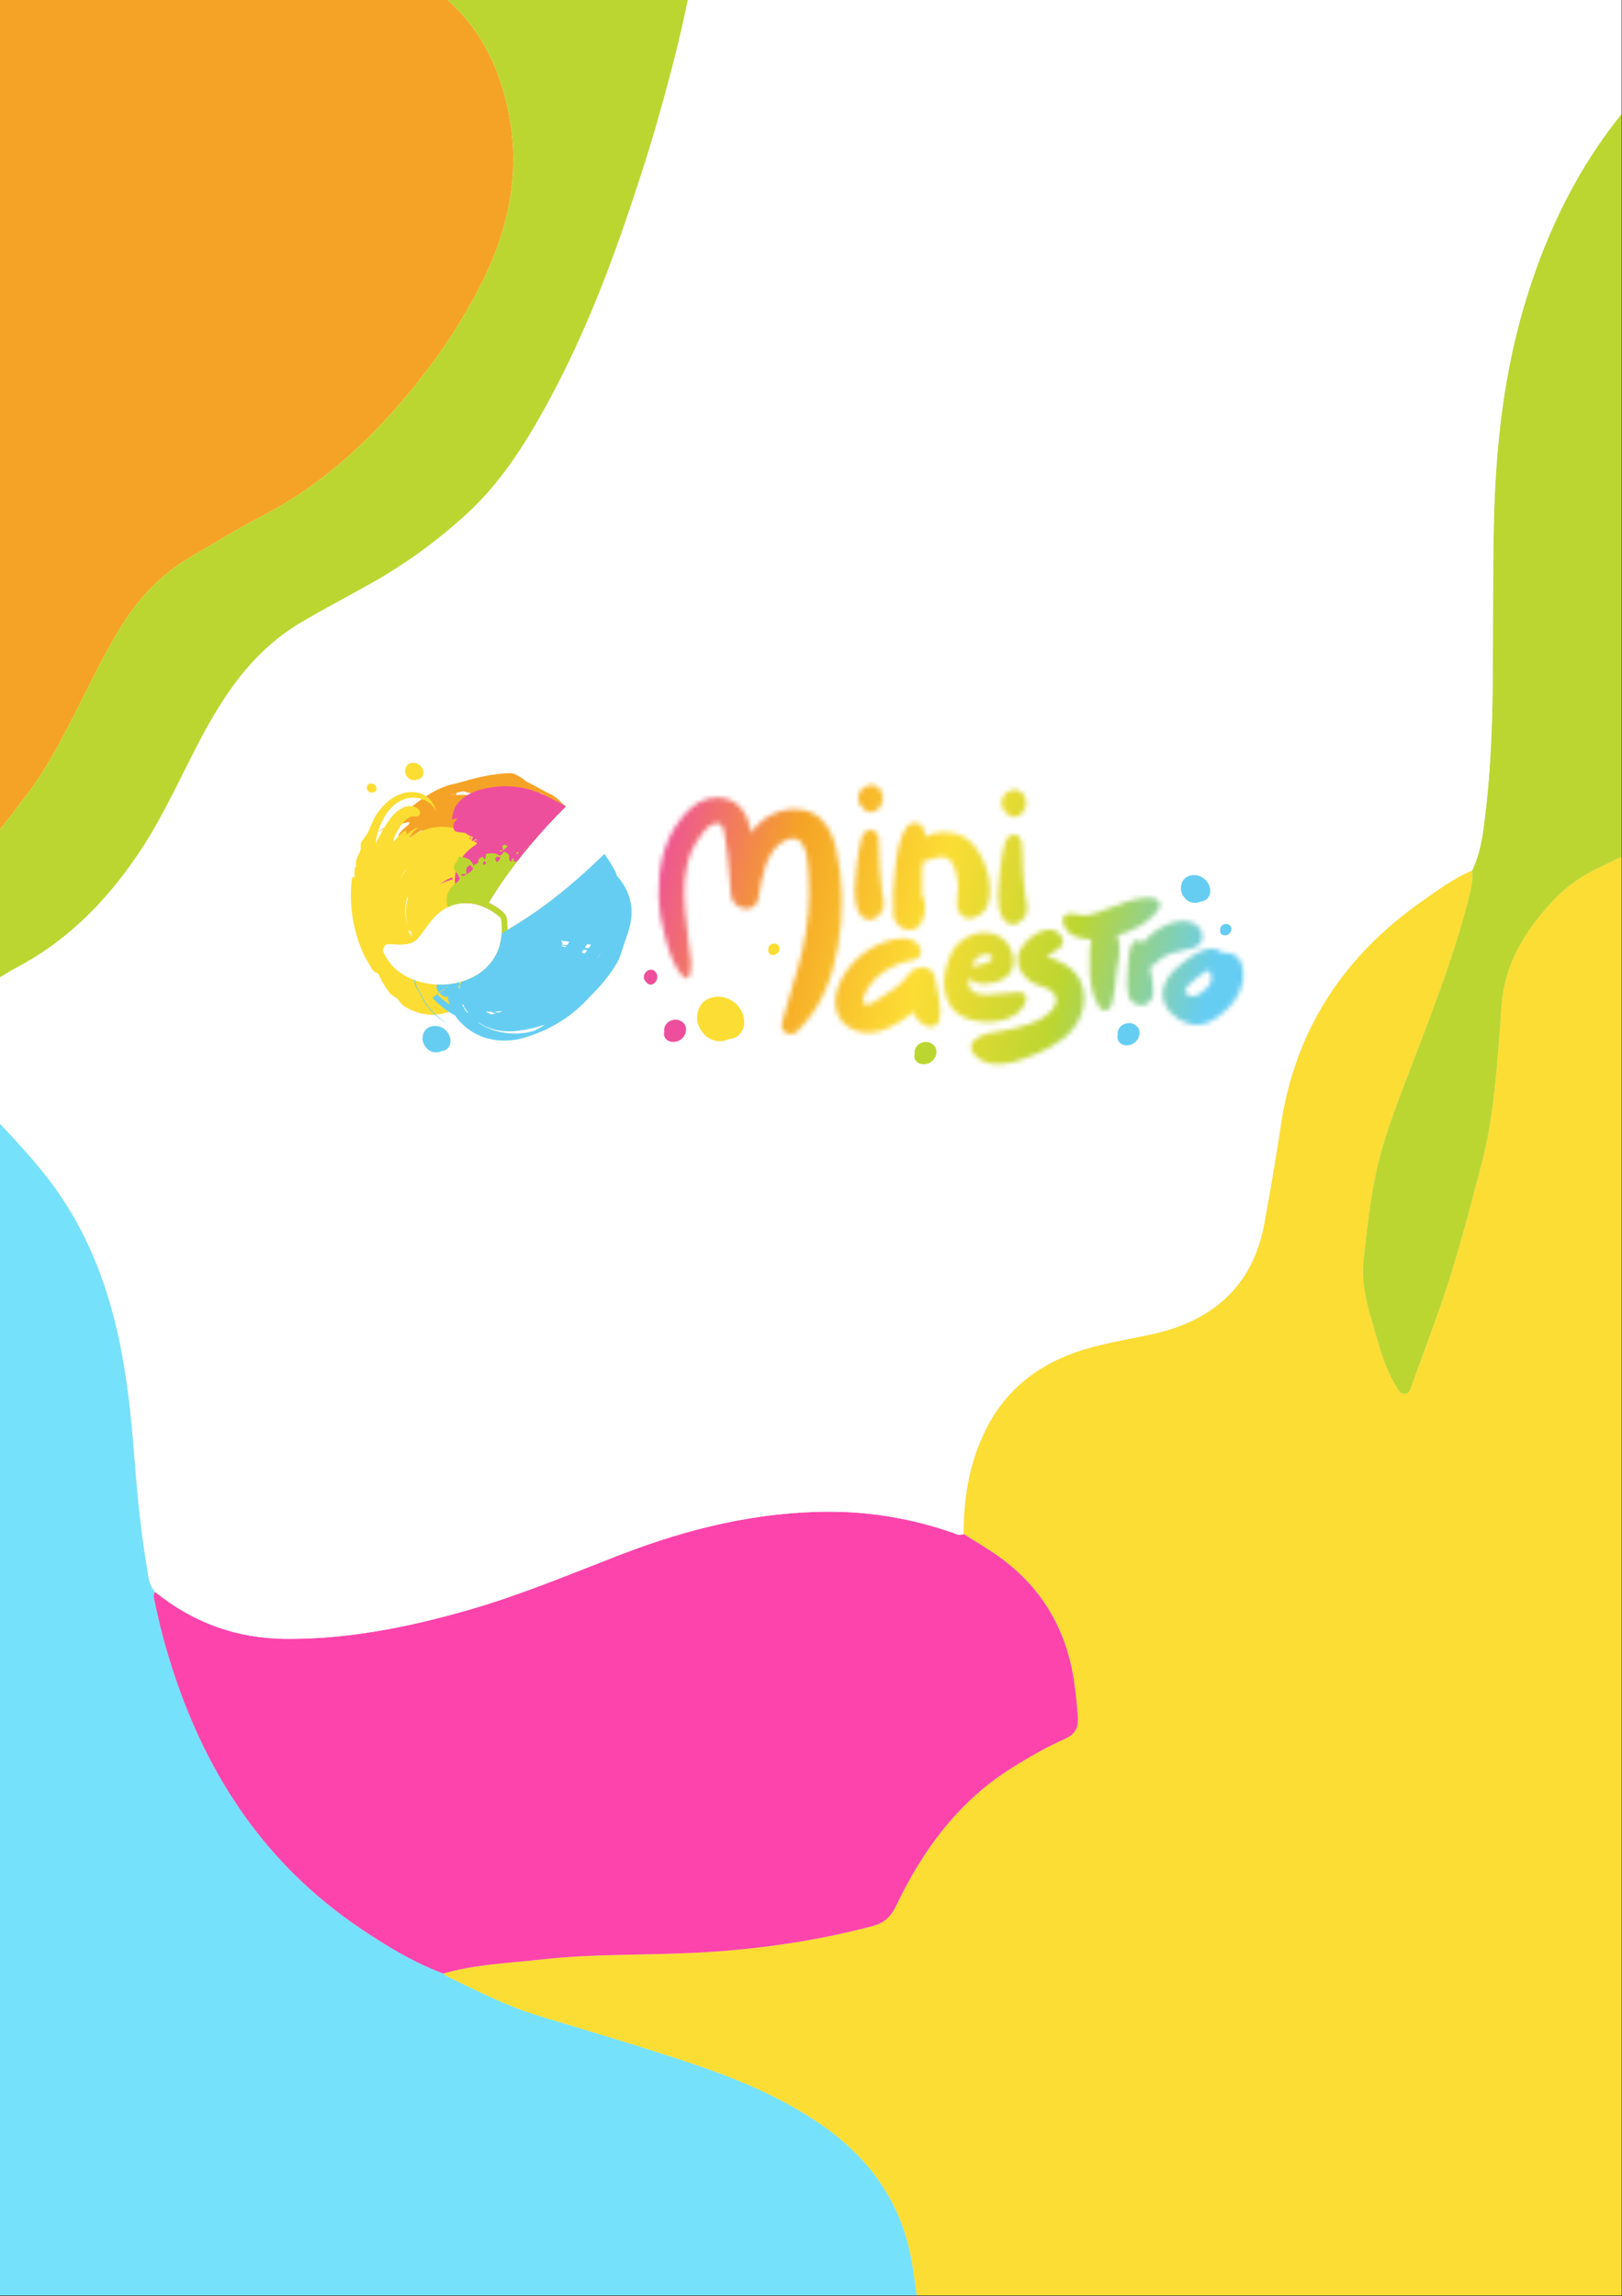 <svg width="342" height="484" viewBox="0 0 342 484" fill="none" xmlns="http://www.w3.org/2000/svg">
<rect x="0" y="0" width="342" height="484" fill="#333333" stroke="none"/>
<g clip-path="url(#clip0_808_849)">
<path d="M341.891 -0.13H-0.109V483.87H341.891V-0.13Z" fill="#EDEDED"/>
<path d="M341.891 180.64V483.87H193.281C193.041 482 192.741 480.13 192.471 478.25C190.571 464.9 183.591 454.94 172.601 447.51C164.271 441.88 155.071 438.09 145.611 434.92C135.041 431.38 124.351 428.22 113.681 424.98C106.861 422.92 100.431 419.63 93.991 416.5C93.791 416.4 93.641 416.18 93.471 416.02C100.211 414.07 107.201 413.84 114.111 413.06C124.871 411.85 135.701 412.18 146.501 411.65C159.131 411.02 171.571 409.28 183.821 406.06C186.441 405.37 187.801 404.11 188.951 401.72C194.591 389.94 202.121 379.68 213.421 372.62C216.991 370.4 220.631 368.29 224.481 366.58C226.481 365.7 227.401 364.44 227.261 362.15C227.121 359.62 226.841 357.13 226.491 354.64C224.861 343.2 219.371 334.14 209.831 327.59C207.661 326.1 205.391 324.77 203.161 323.36C203.161 315.71 204.381 308.31 207.821 301.4C212.461 292.07 220.261 286.68 230.081 284.03C234.351 282.87 238.741 282.16 243.081 281.21C244.361 280.93 245.641 280.58 246.891 280.18C257.831 276.68 264.461 269.31 266.551 258.01C267.841 251.06 269.021 244.08 270.071 237.09C273.101 216.93 283.421 201.43 299.971 189.86C303.301 187.53 306.571 185.07 310.381 183.51C310.551 184.83 310.441 186.11 310.131 187.42C307.881 197.14 304.481 206.47 301.011 215.79C297.921 224.1 294.471 232.27 291.831 240.75C289.291 248.91 288.431 257.36 287.501 265.78C286.911 271.12 288.621 276.22 290.071 281.27C291.161 285.05 292.261 288.87 294.401 292.26C294.841 292.95 295.131 293.88 296.161 293.83C297.221 293.77 297.371 292.85 297.661 292.05C299.771 286.19 301.971 280.36 304.011 274.47C307.301 264.97 309.791 255.23 312.351 245.5C314.851 236.05 315.511 226.43 316.281 216.8C316.501 214.06 316.521 211.32 317.031 208.59C318.431 201.11 322.581 195.11 327.581 189.73C330.411 186.69 334.021 184.31 337.841 182.57C339.181 181.96 340.511 181.22 341.891 180.64Z" fill="#FCDD34"/>
<path d="M193.281 483.87H-0.109V236.76C3.291 240.36 6.651 244 9.731 247.92C18.491 259.05 23.211 271.83 25.751 285.57C27.241 293.6 27.941 301.72 28.561 309.85C29.091 316.67 29.841 323.46 30.951 330.2C31.251 332.05 31.331 334.05 32.711 335.58C32.211 336.25 32.471 336.93 32.621 337.64C33.661 342.69 34.991 347.66 36.601 352.56C43.891 374.74 56.291 393.21 75.861 406.42C81.411 410.17 87.141 413.66 93.471 416.02C93.641 416.18 93.791 416.4 93.991 416.5C100.431 419.63 106.861 422.92 113.681 424.98C124.351 428.22 135.041 431.38 145.611 434.92C155.071 438.09 164.271 441.88 172.601 447.51C183.591 454.94 190.571 464.9 192.471 478.25C192.741 480.13 193.041 482 193.281 483.87Z" fill="#76E1FB"/>
<path d="M341.89 24.05V180.64C340.51 181.22 339.18 181.96 337.84 182.57C334.02 184.31 330.41 186.69 327.58 189.73C322.58 195.11 318.43 201.11 317.03 208.59C316.52 211.32 316.5 214.06 316.28 216.8C315.51 226.43 314.85 236.05 312.35 245.5C309.79 255.23 307.3 264.97 304.01 274.47C301.97 280.36 299.77 286.19 297.66 292.05C297.37 292.85 297.22 293.77 296.16 293.83C295.13 293.88 294.84 292.95 294.4 292.26C292.26 288.87 291.16 285.05 290.07 281.27C288.62 276.22 286.91 271.12 287.5 265.78C288.43 257.36 289.29 248.91 291.83 240.75C294.47 232.27 297.92 224.1 301.01 215.79C304.48 206.47 307.88 197.14 310.13 187.42C310.44 186.11 310.55 184.83 310.38 183.51C312.32 179.55 312.76 175.2 313.26 170.95C314.33 161.77 314.66 152.52 314.75 143.27C314.85 132.22 314.73 121.16 314.98 110.11C315.36 93.86 317.13 77.78 322.06 62.18C326.45 48.24 332.74 35.36 341.89 24.05Z" fill="#BCD631"/>
<path d="M224.481 366.58C220.631 368.29 216.991 370.4 213.421 372.62C202.121 379.68 194.591 389.94 188.951 401.72C187.801 404.11 186.441 405.37 183.821 406.06C171.571 409.28 159.131 411.02 146.501 411.65C135.701 412.18 124.871 411.85 114.111 413.06C107.201 413.84 100.211 414.07 93.471 416.02C87.141 413.66 81.411 410.17 75.861 406.42C56.291 393.21 43.891 374.74 36.601 352.56C34.991 347.66 33.661 342.69 32.621 337.64C32.471 336.93 32.211 336.25 32.711 335.58C40.741 342.07 49.911 345.4 60.241 345.47C73.561 345.57 86.451 342.94 99.161 339.27C110.001 336.13 120.381 331.76 130.891 327.7C145.201 322.18 159.911 318.6 175.371 318.67C184.081 318.71 192.541 320.23 200.761 323.06C201.541 323.33 202.291 323.84 203.161 323.36C205.391 324.77 207.661 326.1 209.831 327.59C219.371 334.14 224.861 343.2 226.491 354.64C226.841 357.13 227.121 359.62 227.261 362.15C227.401 364.44 226.481 365.7 224.481 366.58Z" fill="#FD44AC"/>
<path d="M341.891 -0.13V24.05C332.741 35.36 326.451 48.24 322.061 62.18C317.131 77.78 315.361 93.86 314.981 110.11C314.731 121.16 314.851 132.22 314.751 143.27C314.661 152.52 314.331 161.77 313.261 170.95C312.761 175.2 312.321 179.55 310.381 183.51C306.571 185.07 303.301 187.53 299.971 189.86C283.421 201.43 273.101 216.93 270.071 237.09C269.021 244.08 267.841 251.06 266.551 258.01C264.461 269.31 257.831 276.68 246.891 280.18C245.641 280.58 244.361 280.93 243.081 281.21C238.741 282.16 234.351 282.87 230.081 284.03C220.261 286.68 212.461 292.07 207.821 301.4C204.381 308.31 203.161 315.71 203.161 323.36C202.291 323.84 201.541 323.33 200.761 323.06C192.541 320.23 184.081 318.71 175.371 318.67C159.911 318.6 145.201 322.18 130.891 327.7C120.381 331.76 110.001 336.13 99.161 339.27C86.451 342.94 73.561 345.57 60.241 345.47C49.911 345.4 40.741 342.07 32.711 335.58C31.331 334.05 31.251 332.05 30.951 330.2C29.841 323.46 29.091 316.67 28.561 309.85C27.941 301.72 27.241 293.6 25.751 285.57C23.211 271.83 18.491 259.05 9.731 247.92C6.651 244 3.291 240.36 -0.109 236.76V-0.13H341.891Z" fill="white"/>
<g clip-path="url(#clip1_808_849)">
<path d="M163.582 198.951C163.206 198.824 162.715 198.938 162.413 199.184C162.106 199.429 161.94 199.824 162.005 200.197C161.922 200.504 161.997 200.815 162.246 201.048C162.496 201.284 162.86 201.346 163.188 201.298C163.872 201.192 164.375 200.618 164.371 199.92C164.371 199.434 164.016 199.096 163.587 198.951" fill="#FCDD34"/>
<mask id="mask0_808_849" style="mask-type:luminance" maskUnits="userSpaceOnUse" x="138" y="168" width="40" height="51">
<path d="M149.196 168.372C146.559 169.1 144.671 171.117 143.089 173.24C139.755 177.713 138.712 183.558 138.888 189.036C138.988 192.246 139.554 195.333 140.478 198.403C141.267 201.017 142.226 204.481 144.504 206.165C144.815 206.393 145.196 206.135 145.31 205.836C146.121 203.71 145.503 201.091 145.209 198.894C144.885 196.491 144.649 194.079 144.425 191.663C144.04 187.488 144.197 183.01 145.95 179.129C146.589 177.713 149.893 171.968 152.092 173.95C152.736 174.529 152.793 176.094 152.924 176.879C153.121 178.09 153.284 179.309 153.428 180.524C153.752 183.225 153.976 185.94 154.129 188.654C154.3 191.75 159.334 192.882 159.89 189.435C160.525 185.492 161.406 179.107 165.537 177.178C170.242 174.981 170.321 181.668 170.514 184.721C170.847 189.887 170.369 195.066 169.23 200.113C168.652 202.661 167.929 205.205 167.149 207.696C166.33 210.318 165.708 212.989 164.884 215.616C164.311 217.445 166.764 218.809 168.065 217.471C170.479 214.985 172.464 212.301 173.865 209.126C175.237 206.021 176.113 202.784 176.7 199.447C177.896 192.658 177.804 185.444 176.257 178.713C175.578 175.761 174.168 172.827 171.333 171.433C168.573 170.078 165.353 170.367 162.663 171.753C160.88 172.669 159.474 173.998 158.352 175.564C157.976 173.45 157.367 171.349 155.803 169.854C154.567 168.67 152.889 168.104 151.203 168.104C150.528 168.104 149.853 168.196 149.209 168.372" fill="white"/>
</mask>
<g mask="url(#mask0_808_849)">
<path d="M140.951 159.003L126.953 215.919L175.644 227.918L189.642 171.002L140.951 159.003Z" fill="url(#paint0_linear_808_849)"/>
</g>
<mask id="mask1_808_849" style="mask-type:luminance" maskUnits="userSpaceOnUse" x="180" y="174" width="7" height="20">
<path d="M183.013 175.038C181.712 175.682 181.593 176.805 181.313 178.147C180.989 179.708 180.743 181.265 180.608 182.852C180.367 185.685 179.648 190.044 181.212 192.531C182.794 195.048 185.374 193.654 186.044 191.794C186.075 191.825 186.106 191.856 186.136 191.886C186.636 190.29 186.15 189.005 185.909 187.409C185.685 185.9 185.567 184.374 185.492 182.852C185.418 181.339 185.361 179.826 185.335 178.313C185.308 177.05 185.44 176.125 184.441 175.222C184.191 174.998 183.907 174.888 183.613 174.888C183.411 174.888 183.21 174.937 183.013 175.038Z" fill="white"/>
</mask>
<g mask="url(#mask1_808_849)">
<path d="M180.057 173.268L174.984 193.896L186.249 196.672L191.322 176.044L180.057 173.268Z" fill="url(#paint1_linear_808_849)"/>
</g>
<mask id="mask2_808_849" style="mask-type:luminance" maskUnits="userSpaceOnUse" x="180" y="165" width="7" height="7">
<path d="M182.531 165.745C181.716 166.122 181.099 167.078 180.98 167.942C180.862 168.81 181.199 169.718 181.896 170.222C182.233 170.849 182.842 171.244 183.609 171.235C184.384 171.231 185.068 170.771 185.528 170.178C186.478 168.946 186.408 167.231 185.313 166.1C184.875 165.648 184.327 165.455 183.762 165.455C183.346 165.455 182.925 165.561 182.531 165.74" fill="white"/>
</mask>
<g mask="url(#mask2_808_849)">
<path d="M181.184 164.153L179.521 170.915L186.158 172.55L187.821 165.788L181.184 164.153Z" fill="url(#paint2_linear_808_849)"/>
</g>
<mask id="mask3_808_849" style="mask-type:luminance" maskUnits="userSpaceOnUse" x="188" y="173" width="21" height="24">
<path d="M191.462 174.055C189.447 176.45 189.158 180.011 188.759 183.015C188.321 186.295 188.22 189.58 188.391 192.882C188.545 195.807 192.777 197.452 194.279 194.478C195.05 192.948 195.282 191.176 194.809 189.496C194.735 189.224 194.59 189.005 194.406 188.834C194.336 187.141 194.327 185.449 194.398 183.751C194.428 183.05 194.511 182.326 194.608 181.594C195.173 181.475 195.734 181.317 196.378 181.116C197.328 180.813 198.397 180.449 199.396 180.761C201.333 181.366 201.723 184.457 201.972 186.172C202.27 188.238 201.114 190.566 202.305 192.456C203.874 194.939 207.418 192.987 208.22 190.908C209.845 186.69 207.611 179.774 204.128 177.033C201.657 175.086 197.85 174.945 195.055 176.406C195.028 175.91 194.967 175.423 194.858 174.95C194.647 174.042 193.714 173.45 192.816 173.45C192.312 173.45 191.817 173.634 191.467 174.051" fill="white"/>
</mask>
<g mask="url(#mask3_808_849)">
<path d="M189.455 168.434L182.654 196.088L208.608 202.484L215.409 174.83L189.455 168.434Z" fill="url(#paint3_linear_808_849)"/>
</g>
<mask id="mask4_808_849" style="mask-type:luminance" maskUnits="userSpaceOnUse" x="176" y="197" width="23" height="21">
<path d="M183.051 200.276C179.577 202.534 176.313 206.687 176.134 210.972C175.915 216.234 181.18 218.787 185.724 217.3C188.045 216.541 190.477 215.107 192.571 213.336C193.141 214.756 194.069 215.923 195.774 216.423C196.694 216.695 197.741 216.098 197.977 215.169C198.761 212.121 197.587 209.051 197.127 206.051C196.707 203.297 192.908 203.389 191.638 205.332C190.192 207.542 187.848 208.99 185.649 210.358C184.952 210.792 183.332 212.103 182.385 211.695C181.57 211.345 181.982 210.542 182.276 209.779C183.932 205.49 188.593 202.999 192.904 202.284C194.074 202.091 194.481 200.578 193.969 199.666C193.198 198.298 191.844 197.798 190.315 197.798C187.748 197.798 184.685 199.206 183.047 200.267" fill="white"/>
</mask>
<g mask="url(#mask4_808_849)">
<path d="M177.223 192.498L171.053 217.588L197.461 224.096L203.632 199.006L177.223 192.498Z" fill="url(#paint4_linear_808_849)"/>
</g>
<mask id="mask5_808_849" style="mask-type:luminance" maskUnits="userSpaceOnUse" x="199" y="196" width="18" height="20">
<path d="M208.172 201.166C209.254 201.214 209.63 202.109 208.61 202.697C207.528 203.319 206.056 203.473 204.824 203.723C205.394 202.28 206.406 201.087 208.172 201.166ZM200.807 200.534C198.2 205.306 197.946 212.516 203.926 214.717C207.834 216.155 215.093 215.66 216.351 210.81C216.622 209.766 215.702 209.025 214.73 209.187C213.77 209.349 212.732 209.244 211.755 209.384C210.599 209.551 209.455 209.683 208.285 209.696C206.082 209.726 203.953 209.266 204.198 206.543C204.207 206.424 204.22 206.301 204.237 206.174C205.985 207.889 208.719 207.599 210.945 206.665C213.705 205.512 214.244 202.832 213.175 200.232C212.132 197.693 209.924 196.566 207.611 196.566C204.965 196.566 202.174 198.035 200.807 200.53" fill="white"/>
</mask>
<g mask="url(#mask5_808_849)">
<path d="M199.015 192.232L193.406 215.039L215.557 220.498L221.166 197.691L199.015 192.232Z" fill="url(#paint5_linear_808_849)"/>
</g>
<mask id="mask6_808_849" style="mask-type:luminance" maskUnits="userSpaceOnUse" x="204" y="195" width="25" height="30">
<path d="M214.564 202.021C214.502 204.236 215.817 205.994 217.622 207.117C218.91 207.92 221.096 208.099 222.086 209.244C224.36 211.866 220.088 214.678 218.117 215.467C216.04 216.3 213.845 216.831 211.65 217.225C209.276 217.651 207.261 217.708 205.337 219.339C204.711 219.87 204.544 221.102 205.022 221.782C208.172 226.238 214.459 223.896 218.546 222.15C222.449 220.484 226.471 218.054 227.983 213.857C229.363 210.02 228.443 205.784 224.89 203.525C223.755 202.802 222.138 202.069 220.736 201.64C220.907 201.482 221.074 201.319 221.249 201.205C222.252 200.534 223.146 200.293 223.873 199.271C224.368 198.579 224.053 197.715 223.597 197.127C222.966 196.316 222.134 195.978 221.232 195.978C218.305 195.978 214.625 199.526 214.555 202.03" fill="white"/>
</mask>
<g mask="url(#mask6_808_849)">
<path d="M205.969 190.207L197.533 224.507L227.953 232.004L236.389 197.703L205.969 190.207Z" fill="url(#paint6_linear_808_849)"/>
</g>
<mask id="mask7_808_849" style="mask-type:luminance" maskUnits="userSpaceOnUse" x="224" y="189" width="21" height="25">
<path d="M233.605 191.531C232.137 192.053 230.507 192.829 228.943 192.952C228.33 193 227.752 192.895 227.173 192.79C226.468 192.658 225.772 192.531 225.027 192.685C224.519 192.79 224.006 193.413 224.063 193.948C224.396 197.009 227.287 197.956 230.1 198.022C229.701 199.57 229.815 201.504 229.776 202.705C229.671 205.964 229.964 209.56 231.804 212.358C232.457 213.349 233.929 213.173 234.297 212.033C235.024 209.775 235.177 207.301 235.449 204.955C235.716 202.644 236.514 200.026 235.743 197.767C235.677 197.57 235.589 197.39 235.497 197.219C238.963 196.241 242.327 194.54 244.386 191.544C245.092 190.514 244.119 189.387 243.09 189.286C242.743 189.251 242.402 189.233 242.064 189.233C239.059 189.233 236.435 190.527 233.605 191.536" fill="white"/>
</mask>
<g mask="url(#mask7_808_849)">
<path d="M225.217 184.333L218.42 211.969L243.893 218.247L250.689 190.61L225.217 184.333Z" fill="url(#paint7_linear_808_849)"/>
</g>
<mask id="mask8_808_849" style="mask-type:luminance" maskUnits="userSpaceOnUse" x="237" y="194" width="17" height="18">
<path d="M243.679 196.232C242.851 196.816 241.8 197.701 241.002 198.728C240.385 198.087 239.084 198.026 238.689 198.956C237.975 200.627 237.874 202.473 237.782 204.275C237.695 206.095 237.485 208.174 237.962 209.946C238.291 211.169 239.342 211.766 240.516 211.893C240.577 211.902 240.643 211.906 240.705 211.915C241.489 211.998 242.308 211.415 242.689 210.774C243.666 209.139 242.891 206.735 242.667 204.955C242.619 204.582 242.575 204.196 242.527 203.81C243.526 203.424 244.135 202.49 245.046 201.903C246.282 201.109 247.881 200.701 249.304 200.372C250.597 200.074 252.029 200.052 252.967 198.964C253.961 197.815 253.62 196.276 252.595 195.281C251.749 194.461 250.667 194.136 249.519 194.136C247.443 194.136 245.16 195.189 243.679 196.228" fill="white"/>
</mask>
<g mask="url(#mask8_808_849)">
<path d="M238.434 190.317L233.352 210.983L253.022 215.83L258.104 195.165L238.434 190.317Z" fill="url(#paint8_linear_808_849)"/>
</g>
<mask id="mask9_808_849" style="mask-type:luminance" maskUnits="userSpaceOnUse" x="245" y="199" width="18" height="18">
<path d="M250.159 209.463C249.126 208.538 251.465 206.88 252.21 206.253C253.165 205.446 254.037 204.894 255 204.442C255.04 204.635 255.092 204.832 255.171 205.038C255.789 206.639 255.325 207.459 254.067 208.617C253.349 209.279 252.433 210.011 251.487 210.011C251.049 210.011 250.602 209.854 250.164 209.463M247.951 204.166C245.13 206.613 243.956 210.481 246.782 213.419C247.982 214.664 249.682 215.651 251.373 215.962C253.55 216.362 255.408 215.375 257.112 214.125C260.442 211.687 263.197 207.49 261.808 203.201C261.178 201.254 259.403 200.618 257.817 200.89C257.739 200.811 257.655 200.732 257.563 200.662C256.906 200.184 256.188 199.982 255.447 199.982C252.749 199.982 249.721 202.635 247.956 204.166" fill="white"/>
</mask>
<g mask="url(#mask9_808_849)">
<path d="M245.06 195.513L240.162 215.429L262.104 220.837L267.002 200.92L245.06 195.513Z" fill="url(#paint9_linear_808_849)"/>
</g>
<mask id="mask10_808_849" style="mask-type:luminance" maskUnits="userSpaceOnUse" x="210" y="175" width="7" height="20">
<path d="M213.22 176.042C211.918 176.686 211.8 177.809 211.52 179.151C211.195 180.712 210.95 182.269 210.814 183.857C210.573 186.69 209.859 191.049 211.423 193.531C213.005 196.048 215.585 194.654 216.256 192.794C216.286 192.825 216.317 192.856 216.348 192.886C216.847 191.286 216.361 190.005 216.12 188.409C215.896 186.9 215.778 185.374 215.704 183.852C215.629 182.339 215.572 180.826 215.546 179.313C215.52 178.05 215.651 177.125 214.652 176.222C214.402 175.998 214.118 175.888 213.824 175.888C213.623 175.888 213.421 175.937 213.224 176.037" fill="white"/>
</mask>
<g mask="url(#mask10_808_849)">
<path d="M210.26 174.274L205.188 194.902L216.452 197.677L221.525 177.05L210.26 174.274Z" fill="url(#paint10_linear_808_849)"/>
</g>
<mask id="mask11_808_849" style="mask-type:luminance" maskUnits="userSpaceOnUse" x="211" y="166" width="6" height="7">
<path d="M212.732 166.745C211.917 167.122 211.3 168.078 211.181 168.942C211.063 169.815 211.4 170.718 212.097 171.227C212.434 171.854 213.043 172.248 213.81 172.24C214.585 172.235 215.269 171.775 215.729 171.183C216.68 169.95 216.609 168.236 215.514 167.104C215.076 166.648 214.524 166.46 213.963 166.46C213.547 166.46 213.127 166.565 212.732 166.745Z" fill="white"/>
</mask>
<g mask="url(#mask11_808_849)">
<path d="M211.388 165.154L209.725 171.916L216.361 173.552L218.024 166.79L211.388 165.154Z" fill="url(#paint11_linear_808_849)"/>
</g>
<path d="M192.857 222.168C192.69 222.76 192.839 223.369 193.325 223.826C193.812 224.286 194.517 224.409 195.157 224.312C196.488 224.111 197.465 222.992 197.452 221.633C197.443 220.686 196.76 220.032 195.928 219.747C195.192 219.497 194.237 219.725 193.649 220.194C193.058 220.668 192.725 221.435 192.861 222.168" fill="#BCD631"/>
<path d="M250.689 184.65C249.537 185.032 249.011 186.115 248.985 187.247C248.963 188.242 249.616 189.317 250.417 189.852C251.228 190.391 252.288 190.492 253.125 190.044C253.914 190.014 254.597 189.597 254.961 188.825C255.329 188.049 255.206 187.146 254.838 186.405C254.071 184.861 252.332 184.107 250.685 184.646" fill="#66CDF2"/>
<path d="M258.86 194.816C258.483 194.689 257.992 194.803 257.69 195.048C257.383 195.294 257.217 195.689 257.283 196.061C257.199 196.368 257.274 196.68 257.524 196.912C257.773 197.149 258.133 197.21 258.466 197.162C259.149 197.057 259.653 196.482 259.648 195.785C259.648 195.298 259.294 194.961 258.864 194.816" fill="#66CDF2"/>
<path d="M238.747 215.765C238.011 215.515 237.056 215.743 236.469 216.212C235.878 216.686 235.545 217.453 235.681 218.186C235.514 218.778 235.663 219.387 236.15 219.844C236.636 220.304 237.337 220.427 237.981 220.33C239.313 220.129 240.29 219.01 240.276 217.651C240.268 216.704 239.584 216.05 238.752 215.765" fill="#66CDF2"/>
<path d="M136.608 204.578C136.166 204.784 135.828 205.301 135.767 205.771C135.701 206.244 135.885 206.735 136.262 207.007C136.446 207.349 136.775 207.56 137.191 207.556C137.611 207.556 137.984 207.306 138.229 206.981C138.746 206.314 138.707 205.38 138.115 204.771C137.699 204.341 137.108 204.341 136.608 204.573" fill="#EE4F9C"/>
<path d="M143.128 215.046C142.392 214.796 141.437 215.024 140.85 215.493C140.259 215.967 139.926 216.734 140.062 217.467C139.895 218.059 140.044 218.668 140.53 219.124C141.017 219.585 141.718 219.708 142.362 219.611C143.693 219.409 144.67 218.291 144.657 216.932C144.648 215.984 143.965 215.331 143.133 215.046" fill="#EE4F9C"/>
<path d="M149.712 210.393C147.864 211.003 147.018 212.744 146.983 214.559C146.952 216.155 147.995 217.883 149.283 218.738C150.58 219.598 152.284 219.765 153.629 219.05C154.891 219.002 155.986 218.331 156.573 217.098C157.164 215.857 156.967 214.406 156.376 213.213C155.149 210.739 152.359 209.525 149.712 210.393Z" fill="#FCDD34"/>
<path d="M113.543 175.511C112.68 174.459 111.734 173.577 110.7 172.722C111.318 173.525 111.804 174.393 112.023 175.415C111.038 174.046 110.043 172.634 108.803 171.332C107.217 170.275 105.487 169.437 103.726 168.758C103.945 168.609 104.173 168.534 104.396 168.516C103.721 168.367 103.055 168.236 102.394 168.109C102.166 168.183 101.938 168.271 101.719 168.359C101.807 168.28 102.008 168.179 102.162 168.069C100.12 167.692 98.048 167.424 96.015 167.622C96.173 167.591 96.23 167.403 96.282 167.245C96.173 167.28 96.063 167.306 95.954 167.328C95.665 167.442 95.384 167.574 95.104 167.644C95.367 167.464 95.66 167.389 95.954 167.328C96.072 167.28 96.19 167.231 96.304 167.183C96.357 167.043 96.431 166.955 96.598 167.06C97.145 166.859 97.68 166.723 98.079 166.898C98.832 167.227 99.529 167.214 100.23 167.214C100.922 167.218 101.618 167.227 102.188 167.626C102.46 167.78 102.346 167.933 102.157 168.069L102.394 168.109C102.915 167.951 103.458 167.859 103.94 167.995C104.203 168.087 104.457 168.201 104.711 168.319C104.965 168.429 105.211 168.56 105.452 168.696L105.754 168.81L105.592 168.775C106.832 169.472 107.888 170.376 108.803 171.336C109.456 171.77 110.096 172.235 110.7 172.726C109.824 171.586 108.702 170.613 107.638 169.494C108.724 169.665 109.789 170.139 110.652 170.836C110.148 170.323 109.592 169.836 109 169.376C108.632 168.907 108.234 168.455 108.067 167.916C108.676 168.411 109.189 168.762 109.793 168.951C108.843 168.065 107.747 167.188 106.508 166.416C107.187 166.802 107.953 167.104 108.645 167.495C109.338 167.885 109.969 168.367 110.345 169.073C110.148 169.047 109.969 169.003 109.793 168.951C111.533 170.564 112.882 172.178 114.262 173.722C114.345 172.112 112.255 171.788 111.874 170.218C112.891 170.906 113.767 171.744 114.569 172.617C114.915 172.998 115.265 173.411 115.616 173.849C116.071 173.358 116.531 172.867 116.991 172.38C116.632 171.836 116.286 171.314 115.971 170.814C115.235 169.657 114.455 168.411 113.495 167.183C114.363 167.104 114.656 167.534 114.774 168.03C114.902 168.525 114.866 169.095 115.16 169.354C116.036 170.021 116.742 170.687 117.495 171.516C117.548 171.573 117.6 171.634 117.648 171.696C118.165 171.156 118.691 170.621 119.212 170.091C119.02 169.863 118.831 169.639 118.639 169.437C118.306 169.082 117.986 168.775 117.627 168.464C117.267 168.157 116.882 167.863 116.461 167.587C114.661 166.78 112.97 165.697 111.02 164.776C110.126 163.991 108.553 163.039 107.791 162.978C105.666 163 103.647 163.302 101.75 163.701C99.849 164.096 98.065 164.622 96.304 165.122C94.71 165.412 93.097 165.99 91.621 166.784C90.14 167.569 88.791 168.516 87.525 169.499C86.25 170.477 85.049 171.481 83.783 172.463C82.513 173.446 81.164 174.406 79.582 175.393C80.016 175.235 80.41 175.007 80.791 174.753C81.186 174.507 81.549 174.222 81.935 173.968C82.697 173.454 83.477 173.016 84.331 172.998L84.454 173.533C85.067 173.691 85.785 173.301 86.32 173.27C86.377 173.533 86.114 173.551 85.851 173.582C86.114 173.551 86.118 173.555 86.377 173.529C85.974 174.082 85.063 174.687 84.498 175.34C83.924 175.985 83.7 176.594 84.563 176.844C84.988 176.972 85.382 176.95 85.764 176.844C86.132 176.735 86.491 176.542 86.846 176.318C87.551 175.871 88.265 175.301 89.001 174.989C89.01 175.814 88.62 176.287 88.195 176.787C87.77 177.274 87.266 177.77 87.165 178.392C87.63 178.283 88.208 178.397 88.532 178.147C88.953 177.835 89.409 177.572 89.847 177.331C90.127 176.993 90.171 176.458 91.104 176.77L91.222 176.726C91.231 176.629 91.135 176.441 91.183 176.375C91.56 176.248 91.919 176.551 91.98 176.059C92.055 176.138 92.094 176.208 92.125 176.27C92.12 176.09 92.374 176.125 92.313 175.853C92.445 176.002 92.576 176.156 92.699 176.265C93.527 176.059 94.306 175.928 95.029 175.823C95.248 175.801 95.45 175.752 95.651 175.735C95.796 175.643 95.958 175.577 96.142 175.568C96.221 175.529 96.186 175.112 96.204 175.002C96.361 175.103 96.51 175.204 96.655 175.292C96.804 175.384 96.953 175.472 97.097 175.524C97.119 175.41 97.207 175.388 97.264 175.169C97.338 175.323 97.413 175.459 97.483 175.568C97.825 175.551 98.166 175.555 98.504 175.568V175.52C98.841 175.437 99.253 175.59 99.621 175.66C99.997 175.722 100.339 175.673 100.703 175.116C100.751 175.511 100.817 175.814 100.913 176.024C101.259 176.169 101.592 176.327 101.886 176.546C101.973 176.432 102.026 176.248 102.083 176.121C102.17 176.331 102.21 176.608 102.258 176.849C102.473 177.037 102.687 177.274 102.889 177.546C102.998 177.524 103.125 177.471 103.283 177.397C103.2 177.59 103.152 177.752 103.13 177.888C103.204 178.002 103.274 178.116 103.345 178.243C103.537 178.568 104.054 178.989 104.707 179.511C104.852 179.454 104.979 179.401 104.97 179.449C105.128 179.629 105.277 179.822 105.39 180.033C106.078 180.559 106.665 180.949 107.025 181.085C107.318 181.103 107.712 180.554 108.037 179.897C108.369 179.248 108.624 178.498 108.886 178.34C109.929 177.835 110.459 177.971 110.924 178.296C111.077 178.406 111.222 178.533 111.375 178.664C112.163 177.717 112.97 176.779 113.789 175.853C113.701 175.739 113.622 175.621 113.535 175.511" fill="#F5A326"/>
<path d="M106.883 193.781C106.769 192.891 106.318 192.448 105.656 191.93C104.841 191.299 103.961 190.746 103.028 190.303C105.63 185.949 108.775 181.712 112.223 177.664C112.052 177.599 111.877 177.546 111.702 177.498C111.321 177.397 110.94 177.344 110.563 177.331C108.946 176.713 107.198 176.375 105.367 176.375C103.68 176.375 102.068 176.665 100.561 177.191C100.193 176.844 99.764 176.489 99.251 176.134C98.936 175.923 98.607 175.722 98.27 175.537C97.928 175.349 97.512 175.165 97.122 175.007C96.741 174.849 96.276 174.713 95.843 174.599C95.4 174.481 94.953 174.406 94.493 174.353C93.552 174.239 92.732 174.266 91.843 174.371C90.949 174.489 90.13 174.717 89.442 174.981C88.658 175.261 88.005 175.594 87.48 175.901C86.958 176.213 86.546 176.502 86.218 176.752C86.178 176.783 86.148 176.805 86.113 176.831C86.196 176.704 86.27 176.568 86.358 176.441C86.581 176.121 86.805 175.796 87.028 175.494C87.256 175.217 87.475 174.998 87.672 174.849C87.869 174.695 88.045 174.634 88.145 174.652C88.172 174.652 88.189 174.669 88.207 174.682C88.124 174.581 88.023 174.485 87.944 174.375C87.97 174.41 87.996 174.441 88.023 174.476C88.18 174.647 88.084 174.551 88.075 174.551C88.049 174.538 88.014 174.538 87.979 174.529C87.826 174.529 87.598 174.612 87.352 174.757C87.103 174.897 86.831 175.095 86.546 175.301C86.27 175.533 85.986 175.744 85.696 175.923L85.631 175.02C85.236 175.108 84.754 175.52 84.264 176.002C84.01 176.239 83.799 176.515 83.589 176.774C83.379 177.029 83.177 177.27 82.993 177.463C82.941 177.055 83.212 176.708 83.519 176.384C83.287 176.621 83.239 176.673 82.928 176.993C83.199 176.125 83.804 175.147 84.422 174.169C85.066 173.222 85.863 172.459 86.489 172.226C86.643 172.161 86.796 172.121 86.919 172.095C86.993 172.095 87.072 172.082 87.164 172.086C87.348 172.086 87.541 172.112 87.698 172.121C87.852 172.13 87.992 172.108 88.119 172.047C88.251 171.981 88.404 171.871 88.513 171.661C88.623 171.45 88.64 171.196 88.5 170.92C88.369 170.643 88.08 170.363 87.637 170.152C87.418 170.047 87.155 169.972 86.862 169.929C86.577 169.898 86.213 169.902 85.898 169.972C85.245 170.086 84.566 170.407 83.979 170.841C83.383 171.275 82.875 171.819 82.424 172.389C81.959 172.959 81.613 173.547 81.223 174.147C81.035 174.446 80.838 174.748 80.658 175.051C80.492 175.362 80.33 175.673 80.168 175.98C80.001 176.292 79.839 176.599 79.677 176.897C79.519 177.2 79.397 177.511 79.256 177.809C79.261 177.524 79.283 177.239 79.309 176.95C79.353 176.665 79.414 176.384 79.48 176.094C79.624 175.529 79.756 174.937 79.997 174.38C80.487 173.257 80.952 172.174 81.898 170.977C82.362 170.393 82.936 169.788 83.694 169.271C84.071 169.012 84.487 168.775 84.947 168.591C85.18 168.494 85.39 168.424 85.666 168.345C85.955 168.266 86.244 168.214 86.52 168.187C87.646 168.082 88.649 168.284 89.591 168.714C90.06 168.929 90.516 169.214 90.936 169.608C91.352 169.994 91.747 170.494 91.983 171.113C91.874 170.49 91.65 169.999 91.396 169.538C91.142 169.104 90.84 168.705 90.476 168.363C89.74 167.688 88.781 167.052 87.033 166.968C86.481 166.946 85.894 166.999 85.289 167.144C85.127 167.179 85.009 167.214 84.895 167.249L84.54 167.359C84.312 167.442 84.08 167.53 83.865 167.626C82.993 168.021 82.249 168.538 81.657 169.06C80.47 170.113 79.716 171.174 79.116 172.069C78.643 173.029 78.218 173.946 77.855 174.853C77.657 175.301 77.434 175.735 77.162 176.151C76.908 176.572 76.623 176.989 76.251 177.393C76.177 177.568 76.106 177.743 76.032 177.919C76.01 178.107 76.028 178.305 76.036 178.493C76.058 178.686 76.076 178.879 76.036 179.063C75.773 179.87 75.493 180.34 75.278 180.853C75.094 181.366 74.981 181.927 75.051 182.883C74.932 182.892 74.853 182.813 74.792 182.699C74.853 183.282 74.612 184.172 74.858 184.826C74.639 184.852 74.42 184.874 74.236 185.006C73.675 189.181 74.074 193.522 75.366 197.763C75.537 198.399 75.795 199.008 76.028 199.622C76.264 200.232 76.492 200.846 76.794 201.429C77.066 201.916 77.342 202.411 77.622 202.916C77.903 203.416 78.231 203.907 78.525 204.424C78.867 204.92 79.506 205.144 79.782 205.293C80.119 205.981 80.466 206.674 80.851 207.393C81.28 208.086 81.762 208.792 82.323 209.542C82.595 209.674 83.081 210.152 83.865 210.546C84.119 210.994 84.483 211.481 85.026 211.989C85.837 212.524 86.871 213.072 88.119 213.445C88.272 213.493 88.434 213.533 88.592 213.577C88.75 213.616 88.903 213.656 89.122 213.695C89.534 213.778 89.937 213.831 90.327 213.862C91.116 213.923 91.874 213.897 92.614 213.796C94.09 213.586 95.562 213.112 97.052 212.099C97.792 211.59 98.533 210.91 99.164 210.068C99.4 209.753 99.606 209.406 99.799 209.051C99.978 209.235 100.158 209.424 100.351 209.599L101.148 210.349C101.253 210.45 101.486 210.652 101.691 210.823C101.902 210.998 102.138 211.178 102.384 211.362C102.033 211.051 101.731 210.748 101.481 210.463L101.385 210.353L101.323 210.27L101.209 210.104C101.139 209.994 101.065 209.884 100.995 209.775C100.723 209.332 100.473 208.902 100.307 208.455C100.246 208.433 100.184 208.393 100.127 208.367C100.298 207.963 100.452 207.547 100.552 207.121C100.688 206.556 100.745 205.972 100.728 205.389C99.584 206.117 98.314 206.661 96.982 207.021C94.853 207.595 92.561 207.705 90.38 207.371C86.476 206.771 82.901 204.749 81.188 201.398L81.096 201.223C81.18 201.39 81.127 201.289 81.096 201.223C80.759 200.578 80.597 200.267 80.965 199.64C81.377 198.938 81.745 198.969 82.454 199.035C82.459 199.035 82.463 199.035 82.691 199.052C87.076 199.35 87.585 198.658 89.398 196.158C89.779 195.632 90.213 195.035 90.796 194.285C90.91 194.141 90.989 194.035 91.046 193.974C93.017 191.584 95.409 190.466 97.876 190.373C100.294 190.281 102.747 191.198 104.911 192.878C105.293 193.176 105.621 193.399 105.687 193.93C106.234 198.267 104.951 201.548 102.703 203.819C102.278 204.249 101.814 204.639 101.323 204.994C102.462 205.323 103.65 205.521 104.885 205.56C104.885 205.56 104.89 205.56 104.894 205.565C105.174 205.758 105.481 205.95 105.827 206.135C106.515 206.481 107.391 206.876 108.627 206.85C109.235 206.832 109.901 206.661 110.44 206.336C110.992 206.021 111.452 205.529 111.711 205.034C112 204.499 111.969 204.323 111.908 204.345C111.838 204.363 111.68 204.578 111.43 204.828C111.189 205.082 110.817 205.354 110.48 205.477C110.142 205.613 109.871 205.604 109.814 205.525C109.976 205.284 110.134 205.016 110.247 204.731C110.375 204.687 110.497 204.639 110.62 204.591C110.55 204.723 110.471 204.85 110.37 204.964C110.502 204.845 110.598 204.705 110.686 204.56C114.563 203.034 117.634 199.899 119.062 195.969C119.097 196.004 119.132 196.053 119.163 196.088C119.456 196.004 119.732 196.197 119.982 196.351C120.232 196.509 120.464 196.623 120.661 196.487C120.389 196.167 120.004 195.693 119.544 195.026C119.504 194.969 119.461 194.904 119.417 194.842C119.43 194.794 119.443 194.75 119.456 194.702C119.601 194.873 119.741 195.022 119.877 195.162C119.745 195.022 119.605 194.86 119.461 194.684C119.772 193.5 119.938 192.255 119.938 190.97C119.938 189.685 119.767 188.435 119.456 187.247C115.456 190.562 111.286 193.562 107.01 196.022C107.019 195.281 106.975 194.531 106.878 193.777M86.13 195.382C86.13 195.382 86.117 195.347 86.108 195.329C86.117 195.347 86.121 195.364 86.13 195.382ZM84.102 185.918C84.496 185.063 84.956 184.203 85.486 183.365C85.53 183.365 85.574 183.365 85.618 183.37C85.035 184.181 84.527 185.032 84.102 185.913M85.434 191.641C85.499 190.786 85.648 189.944 85.867 189.115C85.933 189.154 85.994 189.198 86.064 189.233C85.749 190.093 85.569 191.119 85.569 192.224C85.569 193.329 85.753 194.36 86.069 195.224C85.631 194.105 85.372 192.882 85.434 191.645M86.818 197.517C86.564 197.096 86.31 196.675 86.086 196.237C86.156 196.114 86.319 196.276 86.498 196.513C86.428 196.294 86.384 196.066 86.327 195.838C86.323 195.829 86.319 195.816 86.314 195.807C86.314 195.816 86.323 195.82 86.327 195.829C86.327 195.829 86.327 195.833 86.327 195.838C86.454 196.118 86.59 196.39 86.739 196.658C86.879 196.93 87.037 197.188 87.199 197.447C87.028 197.28 86.735 196.833 86.494 196.513C86.586 196.851 86.7 197.184 86.814 197.517" fill="#FCDD34"/>
<path d="M104.922 192.877C105.023 192.956 105.119 193.031 105.211 193.11L105.294 192.939C105.706 192.886 106.113 192.829 106.525 192.79C106.17 192.737 105.816 192.671 105.461 192.601L105.675 192.163C105.781 192.171 105.881 192.193 105.986 192.202C105.881 192.11 105.772 192.022 105.658 191.93C104.843 191.299 103.962 190.746 103.029 190.303C105.478 186.203 108.413 182.208 111.625 178.375C111.52 178.327 111.414 178.274 111.309 178.226C111.441 178.243 111.572 178.261 111.704 178.283C114.109 175.419 116.667 172.652 119.305 169.994C119.186 169.898 119.068 169.797 118.95 169.7C118.49 169.556 117.557 169.012 116.334 168.376C115.09 167.727 113.382 166.885 111.287 166.337C109.237 165.806 107.13 165.67 105.342 165.793C103.555 165.911 102.083 166.258 101.216 166.455L100.918 166.574C99.989 166.846 98.99 167.288 98.118 167.885C97.273 168.473 96.453 169.271 95.985 170.104C95.599 170.95 95.38 171.867 95.279 172.753C95.704 172.634 96.116 172.564 96.489 172.547C95.972 173.055 95.533 173.652 95.638 174.051C95.546 174.893 95.853 175.209 96.261 175.336C96.672 175.463 97.225 175.428 97.798 175.542C98.083 175.542 98.324 175.739 98.574 175.915C98.823 176.09 99.091 176.244 99.397 176.222C99.231 176.445 99.143 176.564 99.007 176.814C99.2 176.941 99.235 176.717 99.31 176.533C99.393 176.353 99.498 176.217 99.752 176.515C99.468 176.629 99.573 177.037 99.463 177.261C99.752 177.362 99.879 177.195 100.024 177.059C100.164 176.919 100.309 176.809 100.545 177.007C100.567 177.094 100.313 177.103 100.133 177.173C99.945 177.239 99.849 177.357 100.168 177.555C100.3 177.634 100.405 177.445 100.466 177.357C100.436 177.55 100.466 177.739 100.541 177.906C100.488 177.932 100.436 177.954 100.379 177.985L100.409 178.02C99.192 178.761 98.114 179.708 97.229 181.063C96.791 181.743 96.405 182.55 96.156 183.501C95.906 184.444 95.814 185.558 95.985 186.672C96.156 187.812 96.567 188.808 97.027 189.553C97.229 189.878 97.435 190.154 97.632 190.391C97.715 190.387 97.798 190.369 97.886 190.369C100.304 190.277 102.758 191.193 104.922 192.873M104.291 185.497C104.26 185.488 104.23 185.479 104.203 185.475C104.221 185.475 104.238 185.479 104.256 185.484C104.269 185.484 104.278 185.492 104.291 185.497ZM104.252 185.326C104.252 185.326 104.23 185.339 104.221 185.343C104.208 185.352 104.203 185.352 104.195 185.356C104.212 185.348 104.234 185.335 104.256 185.321M104.133 185.387C104.133 185.387 104.103 185.4 104.089 185.409C104.103 185.405 104.12 185.396 104.133 185.387ZM104.116 185.457C104.094 185.457 104.072 185.453 104.054 185.453C104.072 185.453 104.094 185.453 104.116 185.457ZM104.054 185.422C104.054 185.422 104.054 185.422 104.05 185.422L103.954 185.453C103.949 185.453 103.967 185.453 103.976 185.453C103.976 185.453 103.989 185.453 103.993 185.453C103.98 185.453 103.962 185.453 103.954 185.453L104.054 185.422Z" fill="#EE4F9C"/>
<path d="M114.945 192.145C114.709 192.255 114.358 192.299 114.008 192.342C114.117 192.404 114.577 192.597 114.573 192.654C114.49 192.746 114.472 192.856 114.481 192.97C114.761 192.641 114.967 192.299 115.138 191.952C114.985 191.943 114.814 191.926 114.617 191.9C114.845 192.022 114.84 192.084 114.954 192.145" fill="#BCD631"/>
<path d="M106.997 178.265C106.449 178.213 106.778 178.116 106.375 178.042C106.033 178.199 105.888 178.344 105.95 178.524L105.827 178.164C105.928 178.463 105.84 178.791 106.164 179.112C106.208 179.221 104.456 179.348 105.722 179.502C106.313 179.063 106.997 178.669 107.001 178.261" fill="#BCD631"/>
<path d="M107.037 177.748C107.037 177.708 107.029 177.669 107.015 177.625C106.941 177.656 106.98 177.699 107.037 177.748Z" fill="#BCD631"/>
<path d="M108.944 180.177C109.123 179.993 109.281 179.818 109.417 179.651C109.355 179.629 109.281 179.612 109.176 179.594C108.532 179.8 109.075 179.989 108.944 180.182" fill="#BCD631"/>
<path d="M111.049 178.932C110.493 179.068 110.274 179.234 110.331 179.392C110.423 179.23 110.616 179.072 111.049 178.932Z" fill="#BCD631"/>
<path d="M115.334 191.347L115.386 191.365C115.557 190.935 115.706 190.505 115.894 190.088C115.785 190.172 115.671 190.255 115.561 190.343C115.837 190.737 115.268 191.005 115.338 191.351" fill="#BCD631"/>
<path d="M87.874 208.279L89.272 210.827C89.903 211.98 90.665 212.897 91.497 213.704C92.338 214.502 93.263 215.186 94.323 215.765C93.46 215.208 92.584 214.555 91.743 213.752C90.901 212.945 90.082 211.998 89.394 210.753L88.08 208.376C87.957 208.148 87.852 207.911 87.765 207.665C87.647 207.332 87.572 206.994 87.537 206.657C87.467 206.63 87.397 206.6 87.322 206.573C87.397 207.152 87.576 207.731 87.879 208.279" fill="#66CDF2"/>
<path d="M92.581 209.204L92.107 209.56C92.129 209.582 92.156 209.608 92.182 209.63L92.646 209.283C92.624 209.261 92.603 209.231 92.581 209.204Z" fill="#66CDF2"/>
<path d="M90.713 216.44C89.614 216.8 89.114 217.839 89.092 218.914C89.075 219.861 89.692 220.887 90.459 221.396C91.23 221.909 92.242 222.006 93.039 221.58C93.789 221.55 94.441 221.155 94.787 220.422C95.138 219.686 95.024 218.822 94.669 218.116C93.942 216.647 92.281 215.923 90.713 216.44Z" fill="#66CDF2"/>
<path d="M87.204 173.266C87.186 173.309 87.178 173.33 87.178 173.33C87.178 173.33 87.186 173.313 87.204 173.266Z" fill="#FCDD34"/>
<path d="M87.121 172.639L87.117 172.63L87.13 172.664L87.121 172.639Z" fill="#FCDD34"/>
<path d="M87.547 173.792C87.643 174.06 87.621 173.994 87.547 173.792Z" fill="#FCDD34"/>
<path d="M87.922 174.361C87.922 174.361 87.93 174.374 87.939 174.379C87.922 174.357 87.9 174.327 87.883 174.31C87.896 174.327 87.909 174.344 87.926 174.361" fill="#FCDD34"/>
<path d="M87.458 173.56C87.419 173.45 87.362 173.305 87.305 173.147C87.357 173.288 87.41 173.428 87.458 173.56Z" fill="#FCDD34"/>
<path d="M87.287 173.104C87.221 172.933 87.168 172.779 87.133 172.683C87.12 172.643 87.111 172.621 87.103 172.604C86.949 172.183 87.011 172.358 87.133 172.683C87.181 172.81 87.234 172.954 87.287 173.104Z" fill="#FCDD34"/>
<path d="M87.488 173.647C87.497 173.678 87.51 173.704 87.519 173.731C87.519 173.731 87.506 173.691 87.488 173.647Z" fill="#FCDD34"/>
<path d="M87.217 173.24C87.23 173.209 87.252 173.165 87.278 173.125C87.269 173.147 87.252 173.169 87.243 173.187C87.23 173.213 87.23 173.222 87.221 173.24" fill="#FCDD34"/>
<path d="M87.523 173.735C87.523 173.735 87.523 173.731 87.523 173.726C87.523 173.726 87.523 173.731 87.523 173.735C87.532 173.761 87.536 173.774 87.541 173.787C87.536 173.769 87.528 173.757 87.523 173.735V173.744V173.731" fill="#FCDD34"/>
<path d="M87.273 173.125C87.273 173.125 87.282 173.112 87.286 173.104C87.282 173.112 87.278 173.121 87.273 173.129" fill="#FCDD34"/>
<path d="M87.529 173.753V173.77C87.529 173.77 87.546 173.796 87.559 173.822C87.551 173.804 87.542 173.783 87.538 173.774L87.529 173.753Z" fill="#FCDD34"/>
<path d="M87.717 174.082C87.739 174.117 87.765 174.152 87.787 174.182C87.739 174.117 87.699 174.055 87.664 174.003C87.682 174.033 87.699 174.06 87.717 174.082Z" fill="#FCDD34"/>
<path d="M87.611 173.915C87.629 173.946 87.646 173.972 87.664 174.003C87.642 173.967 87.624 173.941 87.611 173.915Z" fill="#FCDD34"/>
<path d="M87.595 173.884C87.595 173.884 87.608 173.901 87.612 173.91C87.604 173.892 87.595 173.875 87.582 173.858C87.586 173.866 87.591 173.875 87.595 173.884Z" fill="#FCDD34"/>
<path d="M87.116 172.63V172.625L87.107 172.612L87.116 172.63Z" fill="#FCDD34"/>
<path d="M88.142 172.349C88.103 172.362 87.972 172.397 87.814 172.52C87.792 172.538 87.77 172.56 87.748 172.577C87.801 172.533 87.858 172.49 87.906 172.463C88.033 172.384 88.112 172.358 88.142 172.354" fill="#FCDD34"/>
<path d="M88.143 172.345C88.16 172.345 88.16 172.341 88.143 172.345Z" fill="#FCDD34"/>
<path d="M87.205 173.265C87.205 173.265 87.214 173.248 87.218 173.24C87.218 173.24 87.218 173.248 87.214 173.248C87.214 173.257 87.214 173.257 87.209 173.265" fill="#FCDD34"/>
<path d="M87.108 172.604C87.099 172.586 87.099 172.582 87.108 172.604Z" fill="#FCDD34"/>
<path d="M87.179 172.889C87.165 172.814 87.148 172.748 87.135 172.687C87.17 172.81 87.201 172.981 87.196 173.108C87.196 173.099 87.196 173.095 87.196 173.086C87.196 173.025 87.187 172.954 87.179 172.889Z" fill="#FCDD34"/>
<path d="M86.302 164.17C86.81 164.508 87.476 164.574 88.002 164.293C88.493 164.276 88.922 164.013 89.154 163.53C89.386 163.043 89.308 162.478 89.075 162.013C88.594 161.044 87.507 160.57 86.473 160.912C85.75 161.149 85.422 161.829 85.409 162.539C85.395 163.162 85.803 163.837 86.307 164.17" fill="#FCDD34"/>
<path d="M77.807 166.938C78.074 167.117 78.429 167.153 78.71 167.003C78.972 166.995 79.196 166.854 79.319 166.6C79.441 166.341 79.402 166.043 79.279 165.793C79.025 165.28 78.447 165.03 77.899 165.21C77.518 165.337 77.338 165.697 77.334 166.074C77.33 166.403 77.544 166.762 77.812 166.938" fill="#FCDD34"/>
<path d="M111.387 193.303C110.927 193.61 110.467 193.912 110.003 194.211C109.88 194.29 109.757 194.364 109.63 194.443C109.267 194.676 108.903 194.904 108.535 195.127C108.031 195.434 107.523 195.737 107.015 196.031C107.024 195.289 106.976 194.54 106.884 193.785C106.77 192.895 106.318 192.452 105.657 191.935C104.842 191.303 103.961 190.751 103.028 190.308C103.431 189.637 103.848 188.97 104.277 188.303C104.378 188.146 104.478 187.992 104.579 187.834C104.973 187.225 105.381 186.615 105.797 186.014C105.828 185.966 105.863 185.918 105.893 185.874C106.888 184.436 107.935 183.015 109.021 181.611C108.991 181.585 108.965 181.559 108.947 181.528C108.938 181.55 108.934 181.576 108.929 181.598C108.776 181.576 108.618 181.563 108.461 181.563C108.382 181.563 108.307 181.567 108.233 181.576C108.321 181.353 108.364 181.138 108.334 180.932C107.238 181.217 108.557 181.326 107.677 181.629C107.287 181.326 107.392 180.932 107.361 180.568C107.33 180.195 107.164 179.848 106.218 179.502C106.126 179.765 106.038 180.028 105.56 180.331C105.652 180.274 105.547 180.221 105.468 180.164C105.504 180.353 105.442 180.532 105.534 180.721C105.517 180.721 105.508 180.721 105.495 180.721C105.53 181.024 105.232 181.361 104.873 181.717C104.824 181.703 104.781 181.695 104.732 181.681C104.426 181.388 104.452 181.05 104.321 180.756L104.487 181.125C104.404 180.94 104.531 180.769 104.846 180.559C105.258 180.589 104.947 180.73 105.495 180.717C105.464 180.467 105.223 180.239 104.614 180.011C104.22 179.787 103.125 179.866 102.647 179.98C102.647 179.98 102.647 179.98 102.638 179.984C102.494 180.019 102.406 180.059 102.415 180.09C102.546 180.432 102.362 180.787 102.275 181.133C101.736 180.923 102.121 180.826 101.688 180.607C101.215 180.813 100.974 181.024 100.96 181.348L100.982 180.699C100.969 181.059 100.855 181.418 100.842 181.809C100.663 182.002 100.426 182.181 100.075 182.326C100.211 182.269 100.124 182.138 100.067 182.01C100.032 182.186 99.966 182.348 99.913 182.519C99.87 182.523 99.83 182.532 99.804 182.545C99.764 182.216 99.576 181.848 99.182 181.423C98.739 180.756 96.654 180.458 96.65 180.668C96.615 181.747 95.208 182.309 95.865 183.523C96.54 184.203 96.755 184.76 96.965 185.313C96.799 185.457 96.632 185.65 96.623 185.834C95.156 186.637 94.17 188.106 94.17 189.79C94.17 190.303 94.266 190.794 94.433 191.25C94.985 190.979 95.554 190.772 96.128 190.628C96.137 190.628 96.15 190.628 96.159 190.623C96.435 190.558 96.711 190.501 96.991 190.461C97.285 190.417 97.583 190.391 97.881 190.382C100.299 190.29 102.752 191.207 104.912 192.886C105.293 193.184 105.622 193.408 105.688 193.939C105.718 194.202 105.744 194.456 105.766 194.711C105.775 194.825 105.78 194.939 105.784 195.053C105.793 195.189 105.801 195.32 105.806 195.456C105.806 195.605 105.806 195.75 105.806 195.895C105.806 195.987 105.806 196.079 105.806 196.171C105.806 196.338 105.793 196.504 105.784 196.666C105.784 196.728 105.78 196.794 105.775 196.851C105.762 197.035 105.744 197.215 105.723 197.39C105.723 197.43 105.714 197.469 105.709 197.508C105.688 197.701 105.657 197.89 105.626 198.079C105.626 198.101 105.622 198.118 105.617 198.14C105.582 198.337 105.543 198.535 105.499 198.728C105.499 198.736 105.499 198.741 105.495 198.75C105.447 198.951 105.398 199.149 105.341 199.342C105.661 199.197 105.977 199.021 106.275 198.811C106.353 198.754 106.419 198.675 106.415 198.517C106.555 198.714 106.695 198.907 106.835 199.048C107.497 198.868 108.123 198.6 108.71 198.272C109.276 197.951 109.81 197.561 110.239 197.171C110.507 196.925 110.721 196.702 110.936 196.456C111.028 196.224 111.151 195.978 111.304 195.794C111.348 195.675 110.958 195.36 110.87 195.254C111.286 195.14 111.711 195.004 112.014 194.79C111.961 194.737 111.944 194.68 111.909 194.61C112.101 194.526 112.294 194.443 112.478 194.355C112.592 194.298 112.706 194.241 112.82 194.189C112.71 194.162 112.588 194.127 112.456 194.088C112.548 193.891 112.631 193.702 112.71 193.522L112.658 193.505C112.649 192.983 113.31 192.737 112.872 192.29C112.395 192.623 111.913 192.952 111.431 193.277C111.413 193.29 111.396 193.298 111.378 193.312M99.83 182.962C99.83 182.962 99.799 182.949 99.786 182.944C99.589 183.69 98.59 184.194 97.688 184.699C96.321 183.975 98.393 184.414 98.398 184.194C98.192 183.532 98.437 183.006 98.454 182.466L98.433 183.115C98.446 182.791 98.682 182.589 99.156 182.392C99.602 182.624 99.169 182.712 99.786 182.949C99.808 182.87 99.817 182.787 99.817 182.699C99.83 182.712 99.843 182.725 99.861 182.738C99.848 182.813 99.835 182.887 99.83 182.966M102.003 182.37C101.964 182.221 101.907 182.063 101.819 181.901C102.003 181.734 102.143 181.554 102.24 181.366C102.222 181.589 102.297 181.8 102.564 181.993C102.367 182.098 102.178 182.225 102.003 182.37Z" fill="#BCD631"/>
<path d="M110.975 193.575C110.691 193.763 110.406 193.952 110.121 194.136C110.38 194.031 110.634 193.895 110.853 193.702C110.901 193.662 110.932 193.614 110.975 193.575Z" fill="#EE4F9C"/>
<path d="M119.151 188.716C119.037 188.751 118.924 188.786 118.818 188.83C118.932 188.817 119.046 188.777 119.151 188.716Z" fill="#EE4F9C"/>
<path d="M119.15 188.716C119.234 188.689 119.312 188.659 119.4 188.632L119.304 188.615L119.273 188.641C119.234 188.672 119.194 188.694 119.15 188.716Z" fill="#EE4F9C"/>
<path d="M92.531 186.554C93.697 185.848 94.656 185.58 95.523 185.352C95.449 185.229 95.234 185.124 95.335 184.922C94.485 185.286 93.6 185.729 92.536 186.554" fill="#EE4F9C"/>
<path d="M108.167 195.364C108.115 195.386 108.067 195.412 108.014 195.439C107.681 195.636 107.348 195.838 107.011 196.031C107.011 196.009 107.011 195.987 107.011 195.965C106.564 196.232 106.152 196.526 105.78 196.833C105.574 199.763 104.422 202.087 102.704 203.819C101.197 205.341 99.265 206.38 97.175 206.977C97.119 207.218 97.07 207.459 97.035 207.7C96.939 207.525 96.873 207.349 96.838 207.174C96.847 207.135 96.856 207.099 96.865 207.064C95.327 207.463 93.71 207.626 92.111 207.551C91.975 208.007 92.041 208.516 92.352 208.933C92.427 209.033 92.505 209.117 92.58 209.204L93.71 208.362C93.728 208.393 93.745 208.419 93.758 208.45L92.641 209.279C93.044 209.726 93.447 209.998 93.75 210.112C94.052 210.218 94.258 210.178 94.367 209.998C94.415 210.314 94.472 210.625 94.543 210.897C94.613 211.174 94.7 211.463 94.797 211.739C93.846 211.13 92.97 210.419 92.177 209.625L91.248 210.314C91.401 210.511 91.577 210.722 91.778 210.937C93.005 212.204 94.402 213.248 95.962 214.068C95.962 214.068 95.962 214.072 95.966 214.077C96.133 214.322 96.308 214.563 96.492 214.796C96.672 215.024 96.838 215.208 97.018 215.41C98.437 216.905 99.76 217.725 101.368 218.423C101.692 218.55 102.012 218.668 102.376 218.778C102.547 218.831 102.739 218.888 102.893 218.927L103.318 219.028C103.887 219.155 104.452 219.243 105 219.295C106.095 219.401 107.103 219.37 107.953 219.273C108.816 219.181 109.521 219.028 110.104 218.879C110.691 218.73 111.054 218.589 111.51 218.44L112.816 217.993C113.245 217.826 113.674 217.642 114.099 217.462C114.958 217.12 115.777 216.69 116.592 216.261C119.86 214.528 122.555 212.178 124.675 209.783C125.989 208.529 127.365 206.959 128.425 205.512C129.477 204.065 130.261 202.758 130.602 201.955C130.76 201.53 130.9 201.118 131.036 200.706C131.176 200.289 131.317 199.881 131.444 199.478C131.579 199.065 131.715 198.653 131.847 198.241C132 197.789 132.197 197.254 132.399 196.627C132.797 195.395 133.253 193.671 133.157 191.715C133.047 189.759 132.403 188.045 131.632 186.742C131.106 185.848 130.541 185.133 129.976 184.51C129.954 184.361 129.937 184.216 129.91 184.067C129.209 182.62 128.373 181.269 127.435 180.011C121.477 185.839 114.958 191.242 108.15 195.329C108.15 195.333 108.15 195.338 108.15 195.346M94.28 208.069L94.135 208.178C94.126 208.143 94.118 208.108 94.105 208.073L94.284 207.937C94.284 207.981 94.284 208.025 94.28 208.069ZM97.018 207.836C96.996 208.042 96.983 208.248 96.974 208.459C96.886 208.393 96.799 208.332 96.716 208.266C96.716 208.24 96.716 208.213 96.716 208.187C96.72 208.016 96.742 207.841 96.764 207.656C96.851 207.705 96.939 207.744 97.027 207.779C97.027 207.797 97.018 207.814 97.018 207.836ZM126.673 200.89H126.681C126.462 201.219 126.243 201.552 126.02 201.89L125.967 201.872C126.208 201.543 126.441 201.219 126.673 200.89ZM119.19 199.679L118.401 199.425C118.432 199.368 118.454 199.315 118.472 199.267L119.374 199.447C119.313 199.521 119.26 199.6 119.19 199.675M123.786 199.021L124.627 199.136C124.596 199.179 124.57 199.228 124.539 199.271C124.425 199.478 124.294 199.684 124.171 199.885H124.158L124.272 199.679C124.228 199.745 124.176 199.815 124.132 199.881L123.317 199.771C123.475 199.521 123.632 199.271 123.786 199.021ZM123.058 200.175L123.821 200.324C123.659 200.556 123.501 200.789 123.334 201.017L122.647 200.793C122.787 200.587 122.923 200.377 123.058 200.17M120.049 198.522C119.987 198.627 119.922 198.728 119.865 198.833C119.746 198.973 119.637 199.118 119.527 199.263L118.515 199.127C118.55 199.004 118.555 198.886 118.542 198.793C118.511 198.583 118.441 198.469 118.266 198.28L120.049 198.522ZM106.008 213.108C105.71 213.248 105.39 213.371 105.061 213.485C104.86 213.432 104.654 213.375 104.409 213.283C104.387 213.274 104.365 213.265 104.343 213.257C104.912 213.235 105.477 213.186 106.012 213.108M103.554 213.265C103.795 213.384 104.045 213.493 104.317 213.59C104.382 213.612 104.444 213.634 104.505 213.651C104.207 213.73 103.9 213.796 103.589 213.849C103.169 213.669 102.783 213.454 102.411 213.204C102.796 213.239 103.177 213.261 103.559 213.265M97.605 212.134C97.526 211.98 97.456 211.836 97.39 211.687C97.487 211.739 97.592 211.783 97.688 211.831C97.749 211.963 97.811 212.09 97.872 212.209L97.719 212.279C97.719 212.279 97.763 212.296 97.784 212.305L97.894 212.257C97.916 212.301 97.942 212.34 97.964 212.38C97.907 212.353 97.841 212.331 97.784 212.305L97.719 212.336C97.679 212.266 97.64 212.2 97.6 212.13M98.564 213.48C98.534 213.472 98.499 213.458 98.468 213.45C98.223 213.143 97.982 212.792 97.745 212.38C97.841 212.423 97.942 212.463 98.039 212.507C98.266 212.893 98.499 213.226 98.735 213.524C98.678 213.507 98.621 213.498 98.569 213.48M110.371 217.133L111.878 216.831C112.382 216.739 112.881 216.594 113.381 216.449C113.876 216.3 114.384 216.173 114.87 215.993C114.419 216.362 113.946 216.629 113.482 216.875C113.017 217.12 112.553 217.313 112.093 217.432C111.633 217.559 111.182 217.655 110.743 217.721C110.34 217.787 109.793 217.831 109.188 217.857C107.97 217.901 106.393 217.817 104.737 217.366C104.325 217.256 103.913 217.12 103.506 216.967C102.993 216.778 102.525 216.568 102.087 216.34C101.657 216.112 101.254 215.87 100.86 215.603C100.926 215.607 100.987 215.616 101.053 215.62C101.351 215.813 101.653 215.998 101.973 216.164C102.257 216.313 102.569 216.454 102.88 216.581C103.199 216.708 103.576 216.835 103.821 216.905C104.373 217.072 104.93 217.19 105.46 217.269C106.538 217.432 107.515 217.432 108.343 217.375C109.158 217.318 109.854 217.212 110.362 217.12" fill="#66CDF2"/>
</g>
<path d="M101.43 59.92C97.81 67.07 93.43 73.78 88.44 80.1C79.19 91.82 68.57 101.88 55.18 108.82C50.07 111.47 45.15 114.5 40.18 117.41C33.75 121.19 28.83 126.49 25.03 132.87C21.65 138.54 18.79 144.49 15.81 150.37C12.66 156.59 9.39 162.75 5.09 168.26C3.4 170.43 1.8 172.69 0 174.77V0H94.38C99.34 4.44 103.02 9.98 105.34 16.72C110.52 31.72 108.44 46.08 101.43 59.92Z" fill="#F5A326"/>
<path d="M145.01 0C144.8 1.01 144.59 2.02 144.37 3.03C144.17 3.96 143.96 4.9 143.75 5.83C143.7 6.05 143.65 6.28 143.59 6.5C143.4 7.36 143.2 8.21 142.99 9.05C142.51 11.07 142 13.08 141.47 15.08C141.26 15.89 141.05 16.69 140.83 17.49C140.25 19.67 139.65 21.84 139.04 24.01C136.93 31.51 134.52 38.91 132 46.28C127.34 59.91 121.94 73.23 114.97 85.85C110.38 94.15 105.26 102.11 98.16 108.56C92.11 114.05 85.54 118.84 78.43 122.86C73.42 125.69 68.31 128.34 63.36 131.27C54.2 136.69 48.19 144.93 43.19 154.1C38.44 162.82 34.59 172.03 28.95 180.29C22.23 190.15 14.1 198.38 3.46 203.97C3.17 204.12 2.88 204.29 2.59 204.46C2.57 204.46 2.55 204.48 2.53 204.49C2.22 204.67 1.92 204.85 1.62 205.04C1.08 205.37 0.55 205.7 0 206V174.77C1.8 172.69 3.4 170.43 5.09 168.26C9.39 162.75 12.66 156.59 15.81 150.37C18.79 144.49 21.65 138.54 25.03 132.87C28.83 126.49 33.75 121.19 40.18 117.41C45.15 114.5 50.07 111.47 55.18 108.82C68.57 101.88 79.19 91.82 88.44 80.1C93.43 73.78 97.81 67.07 101.43 59.92C108.44 46.08 110.52 31.72 105.34 16.72C103.02 9.98 99.34 4.44 94.38 0L145.01 0Z" fill="#BCD631"/>
</g>
<defs>
<linearGradient id="paint0_linear_808_849" x1="135.719" y1="186.675" x2="252.938" y2="215.503" gradientUnits="userSpaceOnUse">
<stop stop-color="#EE4F9C"/>
<stop offset="0.24" stop-color="#F5A326"/>
<stop offset="0.5" stop-color="#FCDD34"/>
<stop offset="0.75" stop-color="#BCD631"/>
<stop offset="1" stop-color="#66CDF2"/>
</linearGradient>
<linearGradient id="paint1_linear_808_849" x1="139.129" y1="173.659" x2="256.348" y2="202.486" gradientUnits="userSpaceOnUse">
<stop stop-color="#EE4F9C"/>
<stop offset="0.24" stop-color="#F5A326"/>
<stop offset="0.5" stop-color="#FCDD34"/>
<stop offset="0.75" stop-color="#BCD631"/>
<stop offset="1" stop-color="#66CDF2"/>
</linearGradient>
<linearGradient id="paint2_linear_808_849" x1="143.258" y1="157.033" x2="260.477" y2="185.861" gradientUnits="userSpaceOnUse">
<stop stop-color="#EE4F9C"/>
<stop offset="0.24" stop-color="#F5A326"/>
<stop offset="0.5" stop-color="#FCDD34"/>
<stop offset="0.75" stop-color="#BCD631"/>
<stop offset="1" stop-color="#66CDF2"/>
</linearGradient>
<linearGradient id="paint3_linear_808_849" x1="140.016" y1="169.582" x2="257.236" y2="198.409" gradientUnits="userSpaceOnUse">
<stop stop-color="#EE4F9C"/>
<stop offset="0.24" stop-color="#F5A326"/>
<stop offset="0.5" stop-color="#FCDD34"/>
<stop offset="0.75" stop-color="#BCD631"/>
<stop offset="1" stop-color="#66CDF2"/>
</linearGradient>
<linearGradient id="paint4_linear_808_849" x1="133.778" y1="194.793" x2="250.997" y2="223.621" gradientUnits="userSpaceOnUse">
<stop stop-color="#EE4F9C"/>
<stop offset="0.24" stop-color="#F5A326"/>
<stop offset="0.5" stop-color="#FCDD34"/>
<stop offset="0.75" stop-color="#BCD631"/>
<stop offset="1" stop-color="#66CDF2"/>
</linearGradient>
<linearGradient id="paint5_linear_808_849" x1="135.263" y1="188.326" x2="252.482" y2="217.153" gradientUnits="userSpaceOnUse">
<stop stop-color="#EE4F9C"/>
<stop offset="0.24" stop-color="#F5A326"/>
<stop offset="0.5" stop-color="#FCDD34"/>
<stop offset="0.75" stop-color="#BCD631"/>
<stop offset="1" stop-color="#66CDF2"/>
</linearGradient>
<linearGradient id="paint6_linear_808_849" x1="134.981" y1="190.294" x2="252.2" y2="219.121" gradientUnits="userSpaceOnUse">
<stop stop-color="#EE4F9C"/>
<stop offset="0.24" stop-color="#F5A326"/>
<stop offset="0.5" stop-color="#FCDD34"/>
<stop offset="0.75" stop-color="#BCD631"/>
<stop offset="1" stop-color="#66CDF2"/>
</linearGradient>
<linearGradient id="paint7_linear_808_849" x1="138.438" y1="176.545" x2="255.658" y2="205.373" gradientUnits="userSpaceOnUse">
<stop stop-color="#EE4F9C"/>
<stop offset="0.24" stop-color="#F5A326"/>
<stop offset="0.5" stop-color="#FCDD34"/>
<stop offset="0.75" stop-color="#BCD631"/>
<stop offset="1" stop-color="#66CDF2"/>
</linearGradient>
<linearGradient id="paint8_linear_808_849" x1="138.472" y1="175.615" x2="255.691" y2="204.443" gradientUnits="userSpaceOnUse">
<stop stop-color="#EE4F9C"/>
<stop offset="0.24" stop-color="#F5A326"/>
<stop offset="0.5" stop-color="#FCDD34"/>
<stop offset="0.75" stop-color="#BCD631"/>
<stop offset="1" stop-color="#66CDF2"/>
</linearGradient>
<linearGradient id="paint9_linear_808_849" x1="137.941" y1="178.285" x2="255.16" y2="207.112" gradientUnits="userSpaceOnUse">
<stop stop-color="#EE4F9C"/>
<stop offset="0.24" stop-color="#F5A326"/>
<stop offset="0.5" stop-color="#FCDD34"/>
<stop offset="0.75" stop-color="#BCD631"/>
<stop offset="1" stop-color="#66CDF2"/>
</linearGradient>
<linearGradient id="paint10_linear_808_849" x1="140.344" y1="167.747" x2="257.563" y2="196.575" gradientUnits="userSpaceOnUse">
<stop stop-color="#EE4F9C"/>
<stop offset="0.24" stop-color="#F5A326"/>
<stop offset="0.5" stop-color="#FCDD34"/>
<stop offset="0.75" stop-color="#BCD631"/>
<stop offset="1" stop-color="#66CDF2"/>
</linearGradient>
<linearGradient id="paint11_linear_808_849" x1="144.466" y1="150.962" x2="261.685" y2="179.79" gradientUnits="userSpaceOnUse">
<stop stop-color="#EE4F9C"/>
<stop offset="0.24" stop-color="#F5A326"/>
<stop offset="0.5" stop-color="#FCDD34"/>
<stop offset="0.75" stop-color="#BCD631"/>
<stop offset="1" stop-color="#66CDF2"/>
</linearGradient>
<clipPath id="clip0_808_849">
<rect width="342" height="484" fill="white"/>
</clipPath>
<clipPath id="clip1_808_849">
<rect width="193" height="73" fill="white" transform="translate(74 159)"/>
</clipPath>
</defs>
</svg>
